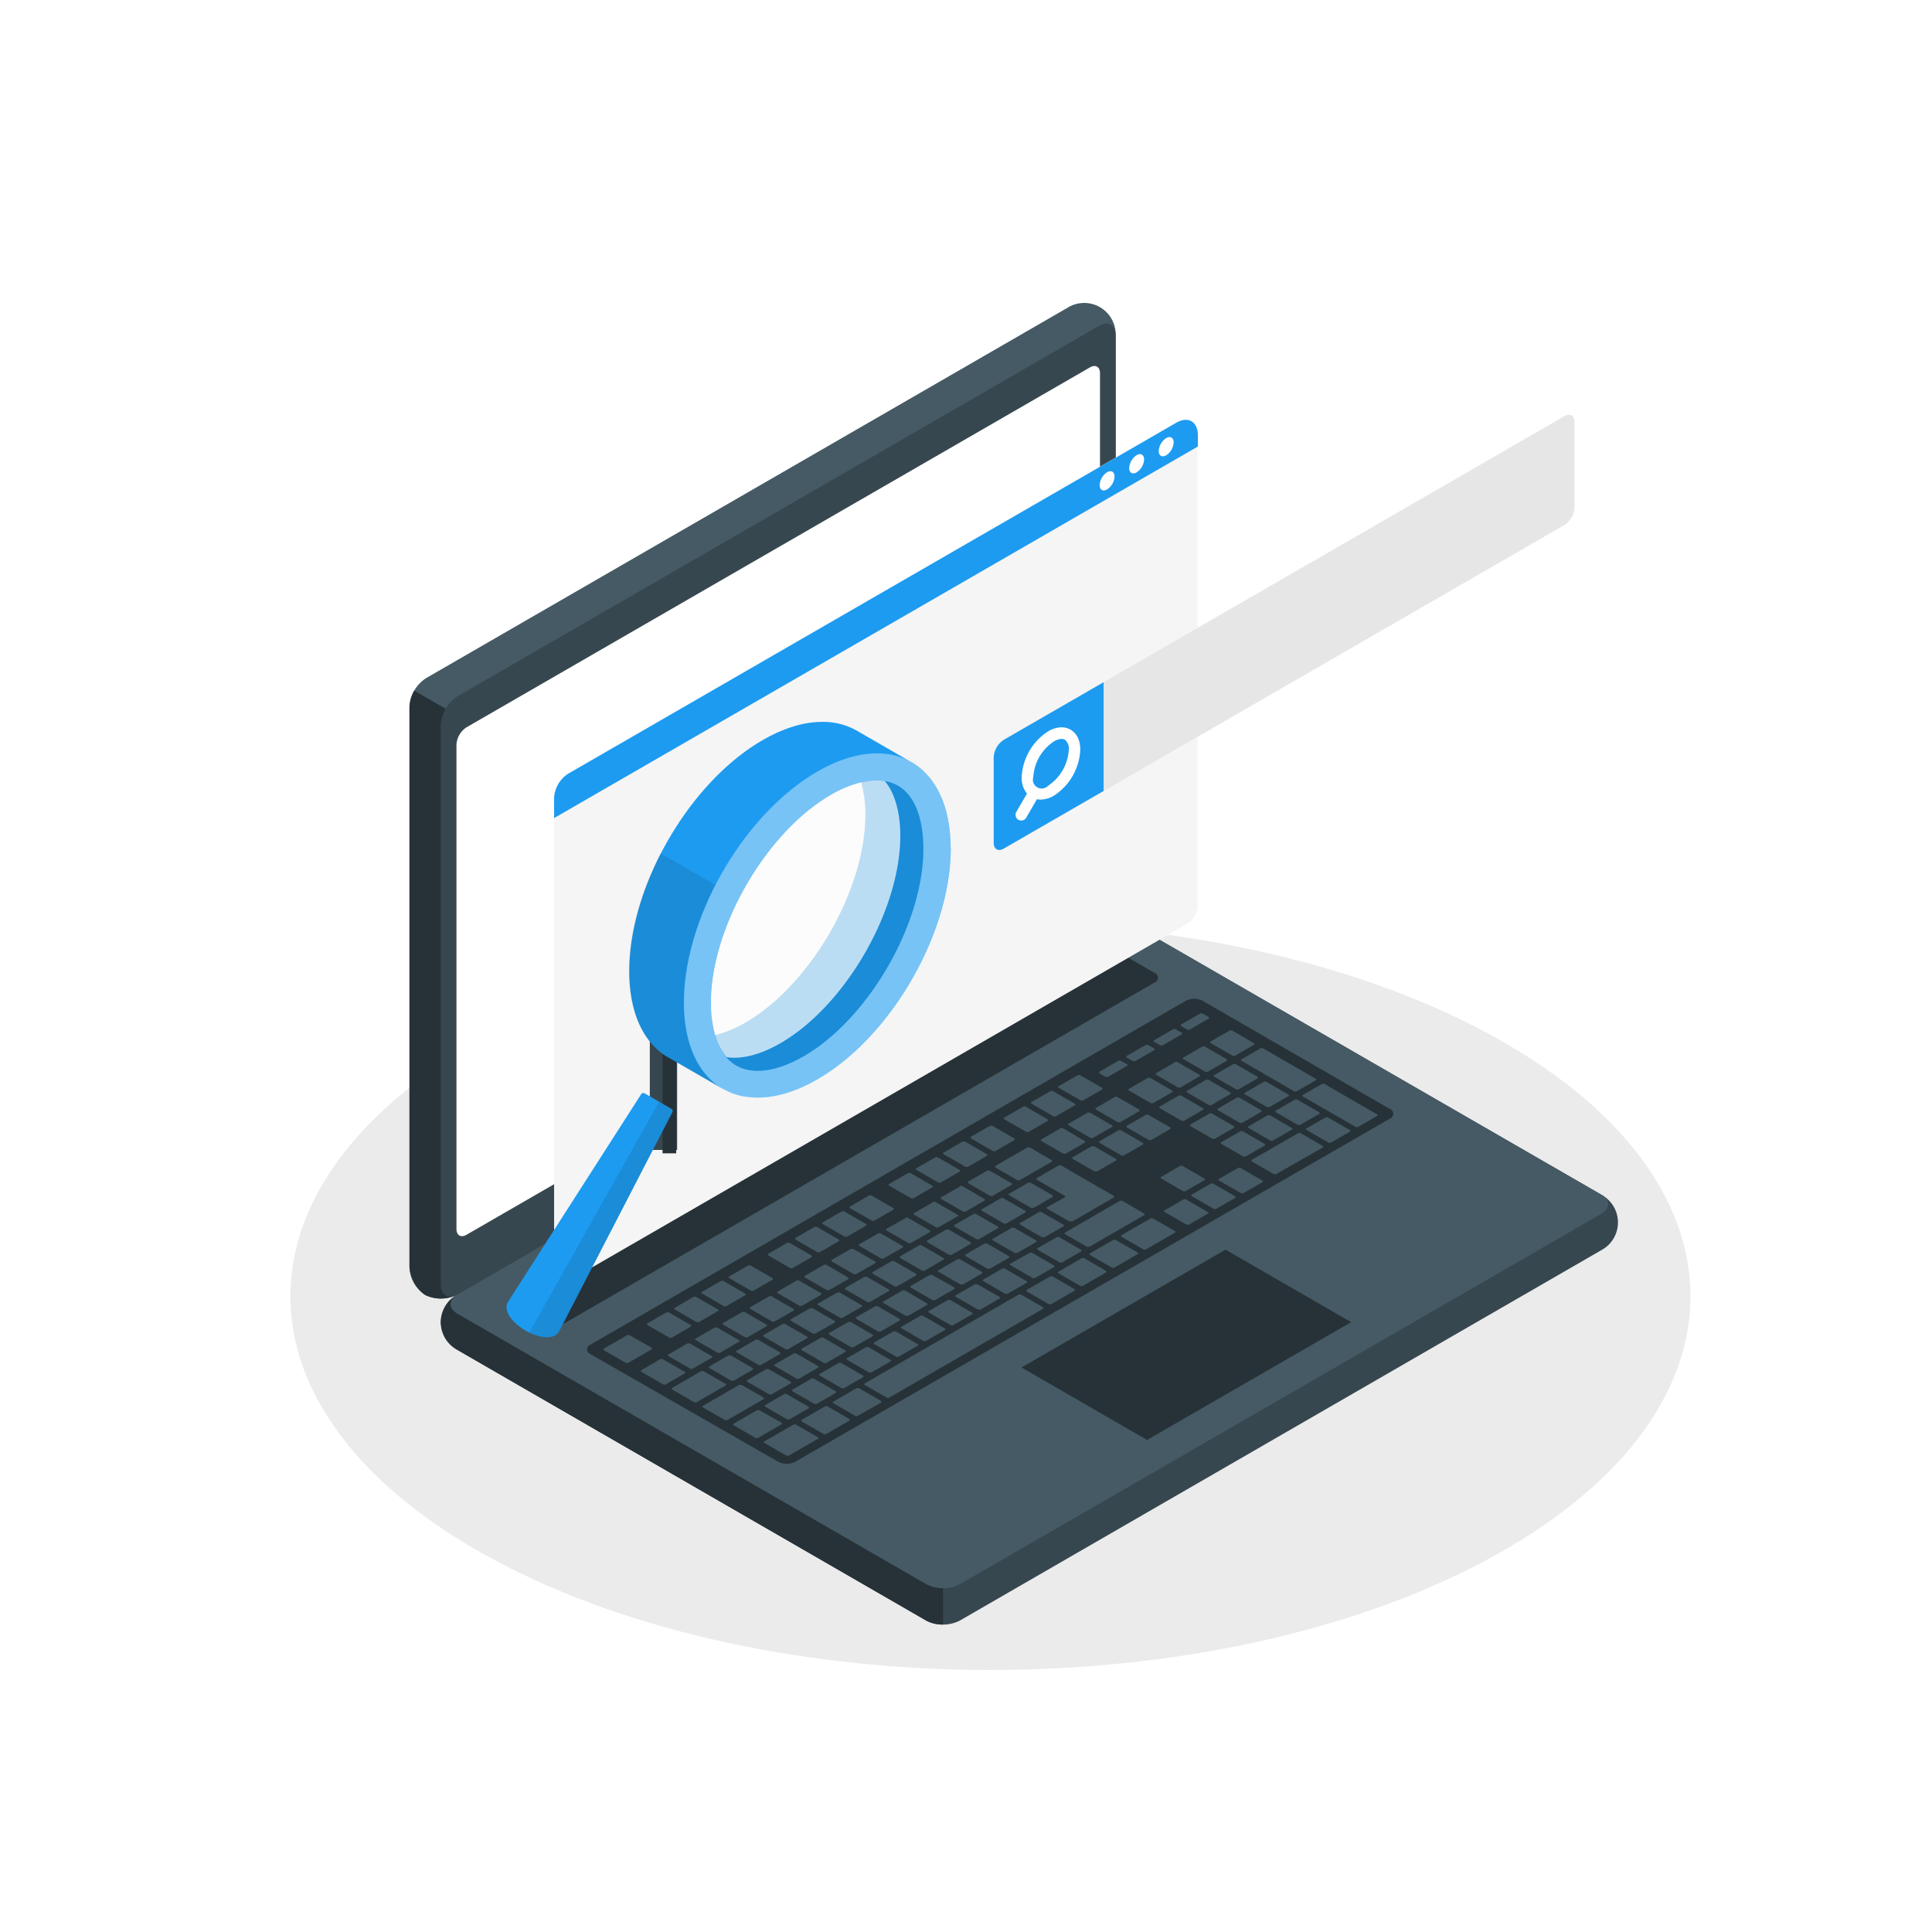 <svg class="animated" id="freepik_stories-search-engines" xmlns="http://www.w3.org/2000/svg" viewBox="0 0 500 500" version="1.1" xmlns:xlink="http://www.w3.org/1999/xlink" xmlns:svgjs="http://svgjs.com/svgjs"><style>svg#freepik_stories-search-engines:not(.animated) .animable {opacity: 0;}svg#freepik_stories-search-engines.animated #freepik--Window--inject-6 {animation: 3s Infinite  linear floating;animation-delay: 0s;}svg#freepik_stories-search-engines.animated #freepik--magnifying-glass--inject-6 {animation: 1.5s Infinite  linear floating;animation-delay: 0s;}svg#freepik_stories-search-engines.animated #freepik--search-tab--inject-6 {animation: 6s Infinite  linear shake;animation-delay: 0s;}            @keyframes floating {                0% {                    opacity: 1;                    transform: translateY(0px);                }                50% {                    transform: translateY(-10px);                }                100% {                    opacity: 1;                    transform: translateY(0px);                }            }                    @keyframes shake {                10%, 90% {                    transform: translate3d(-1px, 0, 0);                  }                  20%, 80% {                    transform: translate3d(2px, 0, 0);                  }                  30%, 50%, 70% {                    transform: translate3d(-4px, 0, 0);                  }                  40%, 60% {                    transform: translate3d(4px, 0, 0);                  }            }        .animator-hidden { display: none; }</style><g id="freepik--Floor--inject-6" class="animable" style="transform-origin: 256.327px 335.488px;"><g id="freepik--floor--inject-6" class="animable" style="transform-origin: 256.327px 335.488px;"><path d="M128.22,403.87c70.75,37.76,185.46,37.76,256.21,0s70.76-99,0-136.76-185.46-37.77-256.21,0S57.47,366.1,128.22,403.87Z" style="fill: rgb(235, 235, 235); transform-origin: 256.327px 335.488px;" id="elirw6di1c7h" class="animable"></path></g></g><g id="freepik--Plants--inject-6" class="animable animator-hidden" style="transform-origin: 241.32px 283.747px;"><g id="freepik--plants--inject-6" class="animable" style="transform-origin: 241.32px 283.747px;"><path d="M405.24,310.18l-10.32-6s-2.53-22.11-.85-39.23c2.37-24.07,17.91-53,36.44-46.22S422,250.08,416,270.48,405.24,310.18,405.24,310.18Z" style="fill: #1D9BF0; transform-origin: 415.199px 263.953px;" id="eldawke6ejekf" class="animable"></path><g id="elvbixc9n5y8"><path d="M405.24,310.18l-10.32-6s-2.53-22.11-.85-39.23c2.37-24.07,17.91-53,36.44-46.22S422,250.08,416,270.48,405.24,310.18,405.24,310.18Z" style="opacity: 0.1; transform-origin: 415.199px 263.953px;" class="animable" id="el9x4rfn15rr"></path></g><path d="M399.87,307.47a.4.4,0,0,1-.4-.34c-3.51-27,6.1-67.81,25.5-83.29a.39.39,0,0,1,.55.06.4.4,0,0,1-.06.56c-19.19,15.32-28.68,55.81-25.2,82.56a.4.4,0,0,1-.34.45Z" style="fill: rgb(255, 255, 255); transform-origin: 412.183px 265.612px;" id="el7rx5b7lvhan" class="animable"></path><path d="M410.75,314.45l-7.34-4.25s-1.25-15.17,6.19-33.6c6.47-16,22.54-29.36,30.62-26.56s7.88,8.53,3.94,14.54S416.25,284.92,410.75,314.45Z" style="fill: #1D9BF0; transform-origin: 425.07px 282.058px;" id="elf1ajbpmtwrn" class="animable"></path><path d="M406.2,314.84h0a.39.39,0,0,1-.37-.42c2.42-37.76,21.52-56.33,33-59.16a.41.41,0,0,1,.49.29.4.4,0,0,1-.29.48c-12.09,3-30.13,23.1-32.39,58.44A.4.4,0,0,1,406.2,314.84Z" style="fill: rgb(255, 255, 255); transform-origin: 422.58px 285.046px;" id="ellzy0ykd2ns" class="animable"></path><path d="M108,313.12s1.37-22.17-11.51-37.37-29.65-15.14-35.2-12.31-9.28,10.92.27,16.71,29.86,17.38,33.24,27.72Z" style="fill: #1D9BF0; transform-origin: 81.866px 287.549px;" id="eln4ag8warz5" class="animable"></path><g id="el6jhlmzfppx5"><path d="M108,313.12s1.37-22.17-11.51-37.37-29.65-15.14-35.2-12.31-9.28,10.92.27,16.71,29.86,17.38,33.24,27.72Z" style="opacity: 0.1; transform-origin: 81.866px 287.549px;" class="animable" id="el8v2zv2dzsg"></path></g><path d="M101.94,307.57a.51.51,0,0,1-.5-.45C98.79,282.59,74.27,269,64.5,267.46a.5.5,0,1,1,.15-1c10,1.57,35.07,15.47,37.79,40.55a.5.5,0,0,1-.45.55Z" style="fill: rgb(255, 255, 255); transform-origin: 83.256px 287.012px;" id="elzcfe8d9iwv" class="animable"></path><path d="M97.17,301.94c-3.23-7.36-6.88-10.66-17.38-8.9s-9,1.49-21.85-1.8c-5.42-1.38-11.51-1.6-16.71.74-4.39,2-7.67,6-3.42,10.26C42.59,307,49.72,308.63,55,312.82a8.31,8.31,0,0,1,2.76,3.33c1.39,3.54-1.39,7.53-.58,11.24s4.71,5.69,8.37,5.93,7.27-.86,10.92-1.28,7.75,0,10.27,2.71c2.7,2.87,2.77,7.46,5.28,10.51,3.76,4.57,13,5.84,18,3l13.09-7.55c8.65-11.66-5-20.9-12.15-29.95C107.49,306.35,99.11,306.37,97.17,301.94Z" style="fill: #1D9BF0; transform-origin: 80.861px 319.988px;" id="el0i3omlzx67le" class="animable"></path><path d="M115,333.67a.47.47,0,0,1-.42-.24C99.65,309.24,59,297,44.62,296a.5.5,0,0,1-.46-.53.51.51,0,0,1,.53-.47c14.57,1,55.61,13.42,70.74,37.93a.51.51,0,0,1-.17.69A.59.59,0,0,1,115,333.67Z" style="fill: rgb(255, 255, 255); transform-origin: 79.829px 314.335px;" id="elsbinp43wnzn" class="animable"></path><path d="M67.71,322.27a.48.48,0,0,1-.4-.2.5.5,0,0,1,.1-.7c.52-.39,12.92-9.49,25-9.67h0a.49.49,0,0,1,.5.49.5.5,0,0,1-.49.51c-11.73.17-24.26,9.38-24.39,9.47A.46.46,0,0,1,67.71,322.27Z" style="fill: rgb(255, 255, 255); transform-origin: 80.06px 316.985px;" id="el8wqjtmowy7d" class="animable"></path></g></g><g id="freepik--Device--inject-6" class="animable" style="transform-origin: 262.333px 249.426px;"><g id="freepik--Laptop--inject-6" class="animable" style="transform-origin: 262.333px 249.426px;"><path d="M114.07,342.17a9.29,9.29,0,0,0,4.33,7.19l121.33,70.05a9.57,9.57,0,0,0,8.66,0l166-95.85a8.13,8.13,0,0,0,0-14.38l-121.32-70a9.57,9.57,0,0,0-8.66,0L118.4,335A9.29,9.29,0,0,0,114.07,342.17Z" style="fill: rgb(55, 71, 79); transform-origin: 266.398px 329.295px;" id="ell0asdrins6s" class="animable"></path><path d="M164.13,308.58,118.4,335a8.13,8.13,0,0,0,0,14.38l121.33,70.05a8.83,8.83,0,0,0,4.33,1V308.58Z" style="fill: rgb(38, 50, 56); transform-origin: 179.062px 364.507px;" id="el29otybyklj6" class="animable"></path><path d="M110,335.14a9.31,9.31,0,0,1-4.06-7.35V183a9.56,9.56,0,0,1,4.33-7.5l166-95.85a8.14,8.14,0,0,1,12.46,7.19V231.64a9.58,9.58,0,0,1-4.33,7.5L118.4,335A9.3,9.3,0,0,1,110,335.14Z" style="fill: rgb(69, 90, 100); transform-origin: 197.338px 207.24px;" id="el8c6t55ykmlp" class="animable"></path><path d="M126.26,189.73l-19.05-11A8.87,8.87,0,0,0,106,183V327.79a9.31,9.31,0,0,0,4.06,7.35,9.3,9.3,0,0,0,8.39-.16l18.94-10.93Z" style="fill: rgb(38, 50, 56); transform-origin: 121.695px 257.396px;" id="elt56r7eowc6i" class="animable"></path><path d="M114.07,187.7V332.48c0,2.76,1.94,3.88,4.33,2.5l166-95.84a9.58,9.58,0,0,0,4.33-7.5V86.85c0-2.76-1.94-3.88-4.33-2.5l-166,95.85A9.56,9.56,0,0,0,114.07,187.7Z" style="fill: rgb(55, 71, 79); transform-origin: 201.4px 209.665px;" id="elha868kvzysk" class="animable"></path><path d="M118.4,340l121.33,70a9.57,9.57,0,0,0,8.66,0l166-95.85c2.4-1.38,2.4-3.62,0-5l-121.32-70a9.57,9.57,0,0,0-8.66,0L118.4,335C116,336.36,116,338.6,118.4,340Z" style="fill: rgb(69, 90, 100); transform-origin: 266.395px 324.575px;" id="el4p80o9co833" class="animable"></path><path d="M120.73,188.23,282.08,95.08c1.43-.83,2.6-.16,2.6,1.5V221.91a5.76,5.76,0,0,1-2.6,4.5L120.73,319.56c-1.44.83-2.6.16-2.6-1.5V192.73A5.73,5.73,0,0,1,120.73,188.23Z" style="fill: rgb(255, 255, 255); transform-origin: 201.405px 207.32px;" id="elz5th7jkg3s" class="animable"></path><path d="M132.48,336.23l154.09-89a4.79,4.79,0,0,1,4.33,0l7.89,4.55a1.32,1.32,0,0,1,0,2.5L144.67,343.27a4.79,4.79,0,0,1-4.33,0l-7.86-4.54A1.32,1.32,0,0,1,132.48,336.23Z" style="fill: rgb(38, 50, 56); transform-origin: 215.635px 295.25px;" id="ely16oir3jei" class="animable"></path><path d="M152.8,348l154.08-89a4.81,4.81,0,0,1,4.34,0l48.47,28a1.32,1.32,0,0,1,0,2.5L205.78,378.32a4.81,4.81,0,0,1-4.34,0L152.8,350.45A1.31,1.31,0,0,1,152.8,348Z" style="fill: rgb(38, 50, 56); transform-origin: 256.27px 318.66px;" id="el3qi580vgc04" class="animable"></path><path d="M290.92,299l4.83-2.79c.2-.12.19-.31,0-.44l-5.58-3.22a.84.84,0,0,0-.77,0l-4.82,2.79c-.21.12-.2.31,0,.44l5.58,3.22A.84.84,0,0,0,290.92,299ZM281.4,288l-4.82,2.79c-.21.11-.2.31,0,.44l5.58,3.22a.84.84,0,0,0,.77,0l4.83-2.79c.2-.12.19-.32,0-.44L282.17,288A.84.84,0,0,0,281.4,288Zm-15.58,9-8.17,4.71c-.2.12-.19.32,0,.45l5.58,3.22a.84.84,0,0,0,.77,0l8.16-4.71c.21-.12.19-.32,0-.44L266.58,297A.82.82,0,0,0,265.82,297Zm8.53-4.93-4.82,2.79c-.21.12-.2.32,0,.44l5.58,3.22a.84.84,0,0,0,.77,0l4.83-2.79c.2-.12.19-.31,0-.44L275.12,292A.84.84,0,0,0,274.35,292ZM255.42,303l-4.82,2.78c-.21.12-.19.32,0,.45l5.58,3.22a.85.85,0,0,0,.76,0l4.83-2.79c.2-.12.19-.32,0-.44L256.19,303A.84.84,0,0,0,255.42,303Zm-7,4.07-4.82,2.79c-.21.11-.19.31,0,.44l5.58,3.22a.84.84,0,0,0,.77,0l4.83-2.79c.2-.12.19-.32,0-.44L249.14,307A.84.84,0,0,0,248.37,307Zm21.95,13.1,4.82-2.79c.21-.12.19-.31,0-.44l-5.58-3.22a.82.82,0,0,0-.76,0l-4.83,2.79c-.2.12-.19.31,0,.44l5.58,3.22A.84.84,0,0,0,270.32,320.12Zm-7.06,4.07,4.83-2.79c.2-.11.19-.31,0-.44l-5.58-3.22a.84.84,0,0,0-.77,0l-4.82,2.79c-.21.12-.19.32,0,.44l5.58,3.22A.82.82,0,0,0,263.26,324.19Zm-7.05,4.07,4.83-2.78c.2-.12.19-.32,0-.45l-5.58-3.22a.87.87,0,0,0-.77,0l-4.82,2.79c-.21.12-.19.32,0,.44l5.57,3.22A.84.84,0,0,0,256.21,328.26Zm-7,4.07,4.83-2.78c.2-.12.19-.32,0-.45l-5.58-3.22a.84.84,0,0,0-.77,0l-4.82,2.78c-.21.12-.2.32,0,.45l5.58,3.22A.87.87,0,0,0,249.16,332.33Zm34.71-29.24,4.83-2.79c.2-.11.19-.31,0-.44l-5.58-3.22a.87.87,0,0,0-.77,0l-4.82,2.79c-.21.12-.2.32,0,.44l5.58,3.22A.84.84,0,0,0,283.87,303.09Zm-6.5,13,10.76-6.22c.2-.11.19-.31,0-.44l-13.55-7.82a.84.84,0,0,0-.77,0l-5.56,3.22c-.21.11-.19.31,0,.44l7.18,4.14c.22.13.23.33,0,.45L271,312.37c-.2.11-.19.31,0,.44L276.6,316A.84.84,0,0,0,277.37,316.05Zm-36.05-5-4.82,2.79c-.21.12-.2.31,0,.44l5.58,3.22a.84.84,0,0,0,.77,0l4.83-2.79c.2-.12.19-.31,0-.44l-5.58-3.22A.84.84,0,0,0,241.32,311.09Zm-7,4.07L229.44,318c-.2.12-.19.32,0,.44l5.58,3.22a.84.84,0,0,0,.77,0l4.83-2.79c.2-.11.19-.31,0-.44L235,315.18A.84.84,0,0,0,234.27,315.16ZM199,360.81a.84.84,0,0,0,.77,0l4.83-2.79c.2-.11.19-.31,0-.44L199,354.38a.84.84,0,0,0-.77,0l-4.82,2.79c-.21.12-.2.32,0,.44Zm-21.17-13.08L173,350.52c-.2.12-.19.31,0,.44l5.58,3.22a.84.84,0,0,0,.77,0l4.83-2.79c.2-.12.19-.31,0-.44l-5.58-3.22A.84.84,0,0,0,177.86,347.73Zm11.35,9.55a.84.84,0,0,0,.77,0l4.82-2.79c.21-.11.19-.31,0-.44l-5.57-3.22a.84.84,0,0,0-.77,0l-4.83,2.79c-.2.12-.19.32,0,.44Zm22.27,6,4.83-2.79c.2-.12.19-.31,0-.44l-5.58-3.22a.84.84,0,0,0-.77,0l-4.82,2.79c-.21.11-.19.31,0,.44l5.57,3.22A.84.84,0,0,0,211.48,363.29Zm-7.82,4a.84.84,0,0,0,.77,0l4.83-2.79c.2-.11.19-.31,0-.44l-5.58-3.22a.84.84,0,0,0-.77,0l-4.82,2.79c-.21.12-.2.32,0,.44Zm-18.75-23.68-4.82,2.79c-.21.11-.2.31,0,.44l5.58,3.22a.84.84,0,0,0,.77,0l4.83-2.79c.2-.12.19-.32,0-.44l-5.58-3.22A.84.84,0,0,0,184.91,343.66Zm35.26-20.35-4.83,2.78c-.2.12-.19.32,0,.44l5.58,3.23a.87.87,0,0,0,.77,0l4.82-2.78c.21-.12.2-.32,0-.45l-5.58-3.22A.84.84,0,0,0,220.17,323.31ZM192,339.59l-4.82,2.78c-.21.12-.2.32,0,.45l5.58,3.22a.87.87,0,0,0,.77,0l4.83-2.79c.2-.12.19-.32,0-.44l-5.58-3.23A.87.87,0,0,0,192,339.59Zm35.26-20.36L222.39,322c-.2.12-.19.32,0,.44l5.58,3.22a.84.84,0,0,0,.77,0l4.82-2.78c.21-.12.2-.32,0-.45L228,319.25A.87.87,0,0,0,227.22,319.23Zm-14.1,8.15-4.83,2.78c-.2.12-.19.32,0,.45l5.58,3.22a.87.87,0,0,0,.77,0l4.82-2.78c.21-.12.19-.32,0-.45l-5.57-3.22A.87.87,0,0,0,213.12,327.38Zm-7.06,4.07-4.82,2.78c-.21.12-.19.32,0,.45l5.58,3.22a.87.87,0,0,0,.77,0l4.82-2.78c.2-.12.19-.32,0-.45l-5.58-3.22A.87.87,0,0,0,206.06,331.45ZM199,335.52l-4.82,2.78c-.21.12-.19.32,0,.45l5.57,3.22a.84.84,0,0,0,.77,0l4.83-2.78c.2-.12.19-.32,0-.45l-5.58-3.22A.87.87,0,0,0,199,335.52Zm36.05,5,4.82-2.78c.21-.12.2-.32,0-.45L234.28,334a.87.87,0,0,0-.77,0l-4.83,2.78c-.2.12-.19.32,0,.45l5.58,3.22A.84.84,0,0,0,235.06,340.47ZM297,279l-4.83,2.79c-.2.12-.19.31,0,.44l5.58,3.22a.84.84,0,0,0,.77,0l4.82-2.79c.21-.12.2-.31,0-.44L297.76,279A.84.84,0,0,0,297,279Zm-8.54,4.93-4.82,2.79c-.21.11-.19.31,0,.44l5.57,3.22a.87.87,0,0,0,.77,0l4.83-2.79c.2-.12.19-.32,0-.44l-5.58-3.22A.84.84,0,0,0,288.45,283.88Zm15.59-9-4.82,2.79c-.21.11-.2.31,0,.44l5.58,3.22a.84.84,0,0,0,.77,0l4.83-2.79c.2-.12.19-.32,0-.44l-5.58-3.22A.84.84,0,0,0,304,274.88Zm-36.5,37.64,4.83-2.79c.2-.12.19-.32,0-.44l-5.58-3.22a.84.84,0,0,0-.77,0l-4.82,2.79c-.21.11-.2.31,0,.44l5.58,3.22A.84.84,0,0,0,267.54,312.52Zm44.32-41.69a.84.84,0,0,0-.77,0l-4.82,2.79c-.21.11-.2.31,0,.44l5.58,3.22a.87.87,0,0,0,.77,0l4.83-2.79c.2-.12.19-.32,0-.44ZM242.11,336.4l4.83-2.78c.2-.12.19-.32,0-.45L241.33,330a.84.84,0,0,0-.77,0l-4.82,2.78c-.21.12-.2.32,0,.45l5.58,3.22A.87.87,0,0,0,242.11,336.4Zm86.47-49.92,4.83-2.79c.2-.11.19-.31,0-.44L327.8,280a.84.84,0,0,0-.77,0l-4.82,2.79c-.21.12-.2.32,0,.44l5.58,3.22A.84.84,0,0,0,328.58,286.48Zm-15-.53,4.83-2.79c.2-.12.19-.31,0-.44l-5.58-3.22a.84.84,0,0,0-.77,0l-4.82,2.79c-.21.12-.2.31,0,.44l5.58,3.22A.84.84,0,0,0,313.56,286Zm6.27-10.52a.84.84,0,0,0-.77,0l-4.82,2.79c-.21.11-.2.31,0,.44l5.58,3.22a.84.84,0,0,0,.77,0l4.83-2.79c.2-.12.19-.32,0-.44Zm1.49-.86,13.54,7.82a.84.84,0,0,0,.77,0l4.83-2.79c.2-.12.19-.31,0-.44l-13.55-7.82a.84.84,0,0,0-.77,0l-4.82,2.79C321.08,274.24,321.1,274.44,321.32,274.57Zm-16.36,9-4.83,2.79c-.2.12-.19.32,0,.44l5.58,3.22a.84.84,0,0,0,.77,0l4.82-2.79c.21-.11.2-.31,0-.44l-5.58-3.22A.84.84,0,0,0,305,283.55Zm-53.07,30.64L247.06,317c-.2.12-.19.32,0,.44l5.58,3.22a.84.84,0,0,0,.77,0l4.82-2.79c.21-.11.2-.31,0-.44l-5.58-3.22A.84.84,0,0,0,251.89,314.19Zm68.87-23.66a.84.84,0,0,0,.77,0l4.83-2.79c.2-.11.19-.31,0-.44l-5.58-3.22a.87.87,0,0,0-.77,0l-4.82,2.79c-.21.12-.2.32,0,.44Zm-61.82,19.59-4.82,2.79c-.21.12-.2.31,0,.44l5.58,3.22a.84.84,0,0,0,.77,0l4.83-2.79c.2-.12.19-.31,0-.44l-5.58-3.22A.84.84,0,0,0,258.94,310.12Zm-52.86,46.62a.84.84,0,0,0,.77,0l4.83-2.79c.2-.12.19-.31,0-.44l-5.58-3.22a.84.84,0,0,0-.77,0l-4.82,2.79c-.21.12-.19.31,0,.44Zm-10.6-10-4.83,2.79c-.2.12-.19.31,0,.44l5.58,3.22a.84.84,0,0,0,.77,0l4.82-2.79c.21-.12.2-.31,0-.44l-5.58-3.22A.84.84,0,0,0,195.48,346.76Zm18.43,5.93,4.82-2.79c.2-.12.19-.32,0-.44l-5.58-3.22a.84.84,0,0,0-.77,0L207.53,349c-.2.11-.19.31,0,.44l5.58,3.22A.84.84,0,0,0,213.91,352.69Zm7.05-4.07,4.82-2.79c.21-.12.19-.32,0-.44l-5.57-3.22a.84.84,0,0,0-.77,0l-4.83,2.78c-.2.12-.19.32,0,.45l5.58,3.22A.87.87,0,0,0,221,348.62Zm7-4.08,4.82-2.78c.21-.12.2-.32,0-.44l-5.58-3.23a.87.87,0,0,0-.77,0l-4.83,2.78c-.2.12-.19.32,0,.45l5.58,3.22A.84.84,0,0,0,228,344.54Zm-25.48-1.85-4.83,2.79c-.2.11-.19.31,0,.44l5.58,3.22a.84.84,0,0,0,.77,0l4.83-2.79c.2-.12.19-.32,0-.44l-5.58-3.22A.84.84,0,0,0,202.53,342.69Zm7.05-4.07-4.82,2.78c-.21.12-.2.32,0,.45l5.58,3.22a.87.87,0,0,0,.77,0L216,342.3c.2-.12.19-.32,0-.44l-5.58-3.22A.84.84,0,0,0,209.58,338.62Zm28.21-16.28L233,325.12c-.2.12-.19.32,0,.45l5.58,3.22a.87.87,0,0,0,.77,0l4.82-2.78c.21-.12.19-.32,0-.45l-5.57-3.22A.84.84,0,0,0,237.79,322.34Zm-7.06,4.07-4.82,2.78c-.2.12-.19.32,0,.45l5.58,3.22a.87.87,0,0,0,.77,0l4.82-2.78c.21-.12.19-.32,0-.45l-5.58-3.22A.87.87,0,0,0,230.73,326.41Zm14.11-8.15L240,321.05c-.2.12-.19.32,0,.44l5.58,3.23a.87.87,0,0,0,.77,0l4.82-2.79c.21-.11.2-.31,0-.44l-5.58-3.22A.87.87,0,0,0,244.84,318.26Zm-28.21,16.29-4.82,2.78c-.21.12-.2.32,0,.45l5.58,3.22a.87.87,0,0,0,.77,0l4.83-2.79c.2-.12.19-.32,0-.44l-5.58-3.23A.87.87,0,0,0,216.63,334.55Zm7.05-4.07-4.82,2.78c-.21.12-.19.32,0,.45l5.58,3.22a.82.82,0,0,0,.76,0l4.83-2.78c.2-.12.19-.32,0-.45l-5.58-3.22A.87.87,0,0,0,223.68,330.48Zm-5.14,28.74,4.82-2.79c.2-.12.19-.32,0-.44l-5.58-3.22a.84.84,0,0,0-.77,0l-4.82,2.79c-.21.11-.19.31,0,.44l5.58,3.22A.84.84,0,0,0,218.54,359.22ZM177.16,355l-5.58-3.22a.84.84,0,0,0-.77,0L166,354.59c-.2.12-.19.31,0,.44l5.58,3.22a.84.84,0,0,0,.77,0l4.82-2.79C177.39,355.37,177.38,355.17,177.16,355Zm10.56,3.1-5.58-3.22a.85.85,0,0,0-.76,0L174,359.19c-.2.12-.19.32,0,.44l5.58,3.22a.84.84,0,0,0,.77,0l7.42-4.28C188,358.47,187.94,358.27,187.72,358.14Zm-19.12-9.33L163,345.59a.84.84,0,0,0-.77,0L156.31,349c-.2.12-.19.32,0,.45l5.58,3.22a.84.84,0,0,0,.77,0l5.93-3.42C168.83,349.14,168.82,348.94,168.6,348.81Zm4.55-2.63a.84.84,0,0,0,.77,0l4.82-2.79c.21-.11.2-.31,0-.44l-5.58-3.22a.84.84,0,0,0-.77,0l-4.83,2.79c-.2.12-.19.32,0,.44Zm24.4,15.49L192,358.45a.87.87,0,0,0-.77,0l-9.28,5.36c-.2.12-.19.32,0,.44l5.58,3.23a.87.87,0,0,0,.77,0l9.28-5.36C197.78,362,197.77,361.8,197.55,361.67Zm4.63,6.53L196.6,365a.84.84,0,0,0-.77,0l-5.94,3.43c-.2.12-.19.32,0,.45l5.58,3.22a.87.87,0,0,0,.77,0l5.94-3.43C202.41,368.53,202.4,368.33,202.18,368.2Zm23.4-52.29a.84.84,0,0,0,.77,0l4.82-2.78c.21-.12.19-.32,0-.45l-5.58-3.22a.87.87,0,0,0-.77,0L220,312.25c-.2.12-.19.32,0,.44Zm-14.11,8.15a.87.87,0,0,0,.77,0l4.83-2.78c.2-.12.19-.32,0-.45l-5.58-3.22a.87.87,0,0,0-.77,0l-4.82,2.78c-.21.12-.19.32,0,.45ZM180.2,342.11a.84.84,0,0,0,.77,0l4.82-2.79c.21-.12.2-.31,0-.44l-5.58-3.22a.84.84,0,0,0-.77,0l-4.83,2.79c-.2.12-.19.31,0,.44ZM218.53,320a.85.85,0,0,0,.76,0l4.83-2.78c.2-.12.19-.32,0-.45l-5.58-3.22a.84.84,0,0,0-.77,0l-4.82,2.78c-.21.12-.19.32,0,.45Zm-14.11,8.14a.84.84,0,0,0,.77,0l4.83-2.78c.2-.12.19-.32,0-.45l-5.58-3.22a.87.87,0,0,0-.77,0l-4.82,2.78c-.21.12-.2.32,0,.45Zm1.63,40.59a.87.87,0,0,0-.77,0L197.86,373c-.2.12-.19.32,0,.45l5.58,3.22a.84.84,0,0,0,.77,0l7.42-4.28c.21-.12.19-.32,0-.45ZM194.3,334a.87.87,0,0,0,.77,0l4.83-2.79c.2-.12.19-.32,0-.44l-5.58-3.22a.84.84,0,0,0-.77,0l-4.82,2.79c-.21.11-.2.31,0,.44ZM187.25,338a.84.84,0,0,0,.77,0l4.83-2.79c.2-.12.19-.32,0-.44l-5.58-3.22a.84.84,0,0,0-.77,0l-4.82,2.79c-.21.11-.2.31,0,.44ZM336.69,293.3a.84.84,0,0,0-.77,0L324,300.14c-.2.12-.19.32,0,.45l5.58,3.22a.87.87,0,0,0,.77,0L342.29,297c.21-.12.2-.32,0-.45Zm-15.59,9a.84.84,0,0,0-.77,0l-4.82,2.78c-.21.12-.2.32,0,.45l5.58,3.22a.87.87,0,0,0,.77,0l4.83-2.78c.2-.12.19-.32,0-.45Zm-95.51,52.85,4.82-2.79c.21-.12.19-.32,0-.44l-5.57-3.23a.87.87,0,0,0-.77,0l-4.83,2.78c-.2.12-.19.32,0,.45l5.58,3.22A.87.87,0,0,0,225.59,355.15ZM307,310.44a.87.87,0,0,0-.77,0l-4.83,2.78c-.2.12-.19.32,0,.45l5.58,3.22a.84.84,0,0,0,.77,0l4.82-2.78c.21-.12.2-.32,0-.45Zm36.74-21.21a.87.87,0,0,0-.77,0L338.15,292c-.21.12-.2.32,0,.44l5.58,3.23a.87.87,0,0,0,.77,0l4.83-2.78c.2-.12.19-.32,0-.45Zm12.63-.85-13.55-7.82a.84.84,0,0,0-.77,0l-4.82,2.79c-.21.12-.2.32,0,.44l13.55,7.82a.84.84,0,0,0,.77,0l4.83-2.79C356.6,288.71,356.59,288.51,356.37,288.38Zm-75.72,37.28a.84.84,0,0,0-.77,0l-5.94,3.43c-.2.12-.19.32,0,.44l5.58,3.22a.84.84,0,0,0,.77,0l5.94-3.43c.2-.12.19-.32,0-.44Zm17.81-10.29a.84.84,0,0,0-.77,0l-7.42,4.28c-.2.12-.19.32,0,.44l5.58,3.23a.87.87,0,0,0,.77,0l7.42-4.28c.2-.12.19-.32,0-.45Zm-34.14,19.71a.87.87,0,0,0-.77,0L223.84,358c-.2.12-.19.32,0,.45l5.58,3.22a.87.87,0,0,0,.77,0l39.71-22.93c.2-.12.19-.32,0-.45ZM222.38,359.3a.84.84,0,0,0-.77,0l-5.93,3.43c-.21.12-.2.32,0,.44l5.58,3.22a.84.84,0,0,0,.77,0L228,363c.2-.12.19-.32,0-.44Zm50.1-28.93a.87.87,0,0,0-.77,0l-5.93,3.43c-.21.12-.2.32,0,.45l5.58,3.22a.87.87,0,0,0,.77,0l5.94-3.43c.21-.11.19-.31,0-.44ZM214.22,364a.87.87,0,0,0-.77,0l-5.94,3.43c-.2.12-.19.32,0,.45l5.58,3.22a.87.87,0,0,0,.77,0l5.93-3.42c.21-.12.2-.32,0-.45Zm74.59-43.07a.87.87,0,0,0-.77,0l-5.93,3.42c-.21.12-.2.32,0,.45l5.58,3.22a.87.87,0,0,0,.77,0l5.94-3.43c.21-.12.19-.32,0-.45Zm25.24-14.57a.84.84,0,0,0-.77,0l-4.82,2.78c-.21.12-.2.32,0,.45l5.58,3.22a.87.87,0,0,0,.77,0l4.83-2.78c.2-.12.19-.32,0-.45Zm15.45-11.22,4.82-2.78c.21-.12.2-.32,0-.45l-5.58-3.22a.87.87,0,0,0-.77,0l-4.83,2.79c-.2.12-.19.32,0,.44l5.58,3.23A.87.87,0,0,0,329.5,295.15ZM298,295l4.83-2.79c.2-.12.19-.32,0-.44l-5.58-3.22a.84.84,0,0,0-.77,0l-4.82,2.79c-.21.12-.19.31,0,.44l5.57,3.22A.84.84,0,0,0,298,295Zm-16,27.63,14.1-8.14c.2-.12.19-.32,0-.45l-5.58-3.22a.87.87,0,0,0-.77,0l-14.1,8.15c-.2.11-.19.31,0,.44l5.58,3.22A.84.84,0,0,0,282,322.58Zm39.68-23.37a.87.87,0,0,0,.77,0l4.82-2.78c.21-.12.2-.32,0-.45l-5.58-3.22a.84.84,0,0,0-.77,0l-4.83,2.78c-.2.12-.19.32,0,.45Zm-7.2-4.59,4.82-2.78c.21-.12.2-.32,0-.45l-5.58-3.22a.87.87,0,0,0-.77,0l-4.83,2.79c-.2.12-.19.32,0,.44l5.58,3.23A.87.87,0,0,0,314.48,294.62Zm-39.53,32,4.82-2.79c.21-.12.19-.31,0-.44l-5.58-3.22a.84.84,0,0,0-.77,0L268.57,323c-.21.12-.19.31,0,.44l5.58,3.22A.84.84,0,0,0,275,326.65Zm31.14-18.44a.87.87,0,0,0,.77,0l4.83-2.78c.2-.12.19-.32,0-.45l-5.58-3.22a.87.87,0,0,0-.77,0l-4.82,2.79c-.21.12-.2.32,0,.44ZM239.69,347l4.82-2.78c.21-.12.2-.32,0-.45l-5.58-3.22a.87.87,0,0,0-.77,0l-4.83,2.78c-.2.12-.19.32,0,.45l5.58,3.22A.87.87,0,0,0,239.69,347Zm7.05-4.07,4.83-2.78c.2-.12.19-.32,0-.45L246,336.48a.84.84,0,0,0-.77,0l-4.83,2.78c-.2.12-.19.32,0,.45l5.58,3.22A.87.87,0,0,0,246.74,342.93Zm-14.1,8.14,4.82-2.78c.21-.12.2-.32,0-.45l-5.57-3.22a.87.87,0,0,0-.77,0l-4.83,2.78c-.2.12-.19.32,0,.45l5.58,3.22A.84.84,0,0,0,232.64,351.07Zm28.2-16.28,4.83-2.78c.2-.12.19-.32,0-.45l-5.58-3.22a.87.87,0,0,0-.77,0l-4.82,2.79c-.21.12-.2.32,0,.44l5.58,3.22A.84.84,0,0,0,260.84,334.79Zm-7,4.07,4.83-2.78c.2-.12.19-.32,0-.45L253,332.41a.84.84,0,0,0-.77,0l-4.82,2.78c-.21.12-.2.32,0,.44l5.58,3.23A.87.87,0,0,0,253.79,338.86Zm14.1-8.14,4.83-2.79c.2-.11.19-.31,0-.44l-5.58-3.22a.84.84,0,0,0-.77,0L261.52,327c-.21.12-.19.32,0,.44l5.57,3.22A.84.84,0,0,0,267.89,330.72Zm32.26-60.23a.84.84,0,0,0,.77,0l4.83-2.79c.2-.11.19-.31,0-.44l-1.48-.86a.87.87,0,0,0-.77,0l-4.83,2.78c-.2.12-.19.32,0,.45Zm-34.69,22.4a.84.84,0,0,0,.77,0l4.82-2.78c.21-.12.2-.32,0-.45l-5.58-3.22a.87.87,0,0,0-.77,0l-4.83,2.78c-.2.12-.19.32,0,.45Zm14.1-8.14a.87.87,0,0,0,.77,0l4.83-2.78c.2-.12.19-.32,0-.45l-5.58-3.22a.84.84,0,0,0-.77,0L274,281.08c-.21.12-.2.32,0,.45Zm-22.71,13.11a.87.87,0,0,0,.77,0l4.82-2.79c.21-.12.2-.32,0-.44l-5.58-3.23a.87.87,0,0,0-.77,0l-4.83,2.78c-.2.12-.19.32,0,.45Zm15.66-9a.87.87,0,0,0,.77,0l4.83-2.78c.2-.12.19-.32,0-.45l-5.58-3.22a.87.87,0,0,0-.77,0l-4.82,2.78c-.21.12-.2.32,0,.45ZM242.75,306a.84.84,0,0,0,.77,0l4.82-2.79c.21-.12.19-.32,0-.44l-5.57-3.22a.84.84,0,0,0-.77,0l-4.83,2.79c-.2.11-.19.31,0,.44Zm7.05-4.07a.87.87,0,0,0,.77,0l4.82-2.79c.21-.12.2-.32,0-.44l-5.57-3.22a.84.84,0,0,0-.77,0l-4.83,2.79c-.2.11-.19.31,0,.44Zm36.25-23.29a.87.87,0,0,0,.77,0l4.83-2.78c.2-.12.19-.32,0-.45l-1.49-.86a.87.87,0,0,0-.77,0l-4.82,2.78c-.21.12-.19.32,0,.45Zm21.16-12.22a.82.82,0,0,0,.76,0l4.83-2.79c.2-.12.19-.31,0-.44l-1.48-.86a.84.84,0,0,0-.77,0l-4.83,2.78c-.2.12-.19.32,0,.45Zm11.71,6.77a.87.87,0,0,0,.77,0l4.83-2.79c.2-.12.19-.32,0-.44l-5.58-3.23a.87.87,0,0,0-.77,0l-4.82,2.78c-.21.12-.19.32,0,.45Zm17.63,17.89,4.83-2.79c.2-.11.19-.31,0-.44l-5.58-3.22a.87.87,0,0,0-.77,0l-4.82,2.79c-.21.12-.2.32,0,.44l5.58,3.22A.84.84,0,0,0,336.55,291.08ZM293.1,274.57a.87.87,0,0,0,.77,0l4.83-2.78c.2-.12.19-.32,0-.45l-1.49-.86a.87.87,0,0,0-.77,0l-4.82,2.78c-.2.12-.19.32,0,.45Zm-57.4,35.5a.84.84,0,0,0,.77,0l4.82-2.79c.2-.12.19-.31,0-.44l-5.58-3.22a.84.84,0,0,0-.77,0l-4.82,2.79c-.2.12-.19.31,0,.44Z" style="fill: rgb(69, 90, 100); transform-origin: 256.352px 319.5px;" id="elt3w05q9cl7j" class="animable"></path><polygon points="264.37 353.9 317.17 323.41 349.67 342.17 296.86 372.66 264.37 353.9" style="fill: rgb(38, 50, 56); transform-origin: 307.02px 348.035px;" id="el3b706ldhsi5" class="animable"></polygon></g></g><g id="freepik--Window--inject-6" class="animable" style="transform-origin: 226.7px 220.585px;"><g id="freepik--Tab--inject-6" class="animable" style="transform-origin: 226.7px 220.585px;"><path d="M147,200.26l157.36-90.85c3.07-1.78,5.59-.32,5.59,3.23V234.51a5.76,5.76,0,0,1-2.6,4.5L146,332.17c-1.43.82-2.6.15-2.6-1.5V206.49A8,8,0,0,1,147,200.26Z" style="fill: rgb(245, 245, 245); transform-origin: 226.675px 220.585px;" id="elmuuao1eqjj" class="animable"></path><path d="M310,115.56v-2.92c0-3.55-2.52-5-5.59-3.23L147,200.26a8,8,0,0,0-3.6,6.23v5.23Z" style="fill: #1D9BF0; transform-origin: 226.7px 160.188px;" id="elppsyh6xl2if" class="animable"></path><path d="M286.52,122.21a4.26,4.26,0,0,0-1.93,3.34c0,1.23.86,1.73,1.93,1.11a4.24,4.24,0,0,0,1.92-3.33C288.44,122.1,287.58,121.6,286.52,122.21Z" style="fill: rgb(255, 255, 255); transform-origin: 286.515px 124.438px;" id="elc1vinqvevbb" class="animable"></path><path d="M294.16,117.8a4.26,4.26,0,0,0-1.92,3.34c0,1.23.86,1.72,1.92,1.11a4.26,4.26,0,0,0,1.93-3.34C296.09,117.68,295.23,117.18,294.16,117.8Z" style="fill: rgb(255, 255, 255); transform-origin: 294.165px 120.023px;" id="elyga5z2u2ndf" class="animable"></path><path d="M301.81,113.38a4.29,4.29,0,0,0-1.93,3.34c0,1.23.87,1.73,1.93,1.11a4.25,4.25,0,0,0,1.93-3.33C303.74,113.27,302.87,112.77,301.81,113.38Z" style="fill: rgb(255, 255, 255); transform-origin: 301.81px 115.608px;" id="el8jxtnan1xn6" class="animable"></path></g></g><g id="freepik--magnifying-glass--inject-6" class="animable" style="transform-origin: 188.574px 266.451px;"><g id="freepik--Lens--inject-6" class="animable" style="transform-origin: 188.574px 266.451px;"><g id="el9xwqoeiggxi"><rect x="168.17" y="267.61" width="7.07" height="29.99" style="fill: rgb(55, 71, 79); transform-origin: 171.705px 282.605px; transform: rotate(30deg);" class="animable" id="elwm2si83drw"></rect></g><g id="el5dz3lzlopjh"><rect x="171.47" y="268.49" width="3.53" height="29.99" style="fill: rgb(38, 50, 56); transform-origin: 173.235px 283.485px; transform: rotate(30deg);" class="animable" id="el8q4ykbkrvqx"></rect></g><path d="M144.7,344.54c-2.79,4.85-16-2.85-13.22-7.63l34.45-53.73a.67.67,0,0,1,.9-.22l6.92,4a.66.66,0,0,1,.26.88Z" style="fill: #1D9BF0; transform-origin: 152.591px 314.477px;" id="elfdocqh20148" class="animable"></path><g id="el5py4puix57p"><path d="M144.7,344.54,174,287.84a.66.66,0,0,0-.26-.88l-3.15-1.82L137,344.85C140.06,346.36,143.44,346.73,144.7,344.54Z" style="opacity: 0.1; transform-origin: 155.538px 315.611px;" class="animable" id="elaidnswvl9kc"></path></g><path d="M246,218.05c0-.41,0-.81-.06-1.21s0-.79-.09-1.18,0-.52-.08-.78c-.07-.68-.17-1.35-.28-2-.05-.29-.1-.59-.16-.88s-.11-.55-.17-.82c-.17-.74-.35-1.46-.56-2.15-.11-.33-.21-.66-.32-1a.88.88,0,0,1-.05-.15c-.12-.32-.23-.63-.35-.93s-.28-.7-.44-1-.22-.49-.35-.73a3.6,3.6,0,0,0-.26-.52c-.1-.21-.21-.42-.33-.62s-.05-.1-.08-.14-.21-.36-.32-.54-.15-.23-.22-.34a18.25,18.25,0,0,0-1.72-2.29l-.32-.36-.27-.28c-.11-.12-.23-.23-.35-.35a11.18,11.18,0,0,0-1-.93c-.17-.15-.35-.29-.53-.42l-.55-.4a9.66,9.66,0,0,0-.89-.58l-.24-.15-.05,0h0l-14.17-8.18h0l-.08-.05a17.78,17.78,0,0,0-8.9-2.25c-4.64,0-9.88,1.52-15.43,4.72-19.06,11-34.52,37.78-34.52,59.8,0,11,3.84,18.7,10.05,22.32l.06,0h0l14.18,8.17h0l.06,0h0l.17.09a9.16,9.16,0,0,0,.82.43c.34.17.69.32,1,.46s.63.25.95.35l.51.15a3.47,3.47,0,0,0,.55.16,5.73,5.73,0,0,0,.56.14,3,3,0,0,0,.41.09c.24.05.5.1.75.13a.51.51,0,0,0,.17,0q.45.08.9.12c5.14.54,11.12-.91,17.52-4.6,19.07-11,34.53-37.79,34.53-59.8C246,219.09,246,218.57,246,218.05Zm-23.13-15.57a30.76,30.76,0,0,1,1.09,8.4c0,19.42-14.21,44-31,53.74a30,30,0,0,1-7.87,3.27,31.18,31.18,0,0,1-1.09-8.41c0-19.42,14.21-44,31-53.74A29.94,29.94,0,0,1,222.84,202.48Z" style="fill: #1D9BF0; transform-origin: 204.455px 235.439px;" id="el924qx549yjr" class="animable"></path><g id="elxj0m1ayhuu9"><path d="M186.57,281.55l-13.77-7.94c-6.21-3.63-10.05-11.35-10.05-22.31,0-9.82,3.08-20.58,8.17-30.46L185.1,229c-5.1,9.88-8.17,20.64-8.17,30.46C176.93,270.22,180.59,277.83,186.57,281.55Z" style="opacity: 0.1; transform-origin: 174.66px 251.195px;" class="animable" id="elbnd78ac7mg"></path></g><g id="elnvrjy6omcmn"><path d="M246,218.05c0-.41,0-.81-.06-1.21s0-.79-.09-1.18,0-.52-.08-.78c-.07-.68-.17-1.35-.28-2-.05-.29-.1-.59-.16-.88s-.11-.55-.17-.82c-.17-.74-.35-1.46-.56-2.15-.11-.33-.21-.66-.32-1a.88.88,0,0,1-.05-.15c-.12-.32-.23-.63-.35-.93s-.28-.7-.44-1-.22-.49-.35-.73a3.6,3.6,0,0,0-.26-.52c-.1-.21-.21-.42-.33-.62s-.05-.1-.08-.14-.21-.36-.32-.54-.15-.23-.22-.34a18.25,18.25,0,0,0-1.72-2.29l-.32-.36-.27-.28c-.11-.12-.23-.23-.35-.35a11.18,11.18,0,0,0-1-.93c-.17-.15-.35-.29-.53-.42l-.55-.4a9.66,9.66,0,0,0-.89-.58c-6.27-3.81-15-3.36-24.71,2.23-19.07,11-34.53,37.78-34.53,59.8,0,11.15,4,18.94,10.35,22.48a9.16,9.16,0,0,0,.82.43c.34.17.69.32,1,.46s.63.25.95.35l.51.15a3.47,3.47,0,0,0,.55.16,5.73,5.73,0,0,0,.56.14,3,3,0,0,0,.41.09c.24.05.5.1.75.13a.51.51,0,0,0,.17,0q.45.08.9.12c5.14.54,11.12-.91,17.52-4.6,19.07-11,34.53-37.79,34.53-59.8C246,219.09,246,218.57,246,218.05Zm-38,55.31c-4.28,2.47-8.4,3.77-11.92,3.77-6.61,0-9.65-4.51-11-9.24a31.18,31.18,0,0,1-1.09-8.41c0-19.42,14.21-44,31-53.74a29.94,29.94,0,0,1,7.87-3.26,17.41,17.41,0,0,1,4-.51c10.93,0,12.1,12.34,12.1,17.65C239,239,224.79,263.65,208,273.36Z" style="fill: rgb(255, 255, 255); opacity: 0.4; transform-origin: 211.52px 239.534px;" class="animable" id="elukuaok6vhg8"></path></g><g id="elw0pk9zadn0b"><path d="M239,219.62c0,19.42-14.2,44-31,53.74-4.28,2.47-8.4,3.77-11.92,3.77-6.61,0-9.65-4.51-11-9.24a30,30,0,0,0,7.87-3.27c16.82-9.71,31-34.32,31-53.74a30.76,30.76,0,0,0-1.09-8.4,17.41,17.41,0,0,1,4-.51C237.82,202,239,214.31,239,219.62Z" style="opacity: 0.1; transform-origin: 212.04px 239.55px;" class="animable" id="el6vlzop9ojbv"></path></g><g id="el8n2rlpcxi4b"><path d="M233,216.23c0,19.42-14.2,44-31,53.74-4.28,2.47-8.4,3.77-11.92,3.77a12.55,12.55,0,0,1-2.09-.17,15.3,15.3,0,0,1-2.89-5.68,31.18,31.18,0,0,1-1.09-8.41c0-19.42,14.21-44,31-53.74a29.94,29.94,0,0,1,7.87-3.26,17.41,17.41,0,0,1,4-.51,12.67,12.67,0,0,1,2.1.17C232.44,206.21,233,212.74,233,216.23Z" style="fill: rgb(255, 255, 255); opacity: 0.7; transform-origin: 208.505px 237.855px;" class="animable" id="el3r3kv9tkjw5"></path></g></g></g><g id="freepik--search-tab--inject-6" class="animable" style="transform-origin: 332.32px 163.67px;"><g id="freepik--search-taba--inject-6" class="animable" style="transform-origin: 332.32px 163.67px;"><path d="M257.17,196v22.14c0,1.66,1.17,2.33,2.6,1.5l145.1-83.77a5.76,5.76,0,0,0,2.6-4.5V109.2c0-1.66-1.17-2.33-2.6-1.5l-145.1,83.77A5.77,5.77,0,0,0,257.17,196Z" style="fill: rgb(230, 230, 230); transform-origin: 332.32px 163.67px;" id="el3sp9rx9o4l" class="animable"></path><path d="M259.77,191.47l25.84-14.91V204.7l-25.84,14.91c-1.43.83-2.6.16-2.6-1.5V196A5.77,5.77,0,0,1,259.77,191.47Z" style="fill: #1D9BF0; transform-origin: 271.39px 198.263px;" id="el1pqgo85589m" class="animable"></path><path d="M277.06,188.84c-1.63-.94-3.69-.79-5.8.43a14.91,14.91,0,0,0-6.85,11.85,6.43,6.43,0,0,0,1.37,4.27L263,210.15a1.51,1.51,0,0,0,.55,2,1.56,1.56,0,0,0,.75.2,1.5,1.5,0,0,0,1.3-.75l2.75-4.76a5.28,5.28,0,0,0,.9.09,7,7,0,0,0,3.48-1,14.94,14.94,0,0,0,6.84-11.85C279.6,191.65,278.7,189.79,277.06,188.84Zm-5.8,14.5a2.28,2.28,0,0,1-3.85-2.22,12,12,0,0,1,5.35-9.25,4.05,4.05,0,0,1,2-.63,1.61,1.61,0,0,1,.84.2,2.94,2.94,0,0,1,1,2.65A12,12,0,0,1,271.26,203.34Z" style="fill: rgb(255, 255, 255); transform-origin: 271.197px 200.29px;" id="el07co5wiyaf2f" class="animable"></path></g></g><defs>     <filter id="active" height="200%">         <feMorphology in="SourceAlpha" result="DILATED" operator="dilate" radius="2"></feMorphology>                <feFlood flood-color="#32DFEC" flood-opacity="1" result="PINK"></feFlood>        <feComposite in="PINK" in2="DILATED" operator="in" result="OUTLINE"></feComposite>        <feMerge>            <feMergeNode in="OUTLINE"></feMergeNode>            <feMergeNode in="SourceGraphic"></feMergeNode>        </feMerge>    </filter>    <filter id="hover" height="200%">        <feMorphology in="SourceAlpha" result="DILATED" operator="dilate" radius="2"></feMorphology>                <feFlood flood-color="#ff0000" flood-opacity="0.5" result="PINK"></feFlood>        <feComposite in="PINK" in2="DILATED" operator="in" result="OUTLINE"></feComposite>        <feMerge>            <feMergeNode in="OUTLINE"></feMergeNode>            <feMergeNode in="SourceGraphic"></feMergeNode>        </feMerge>            <feColorMatrix type="matrix" values="0   0   0   0   0                0   1   0   0   0                0   0   0   0   0                0   0   0   1   0 "></feColorMatrix>    </filter></defs></svg>